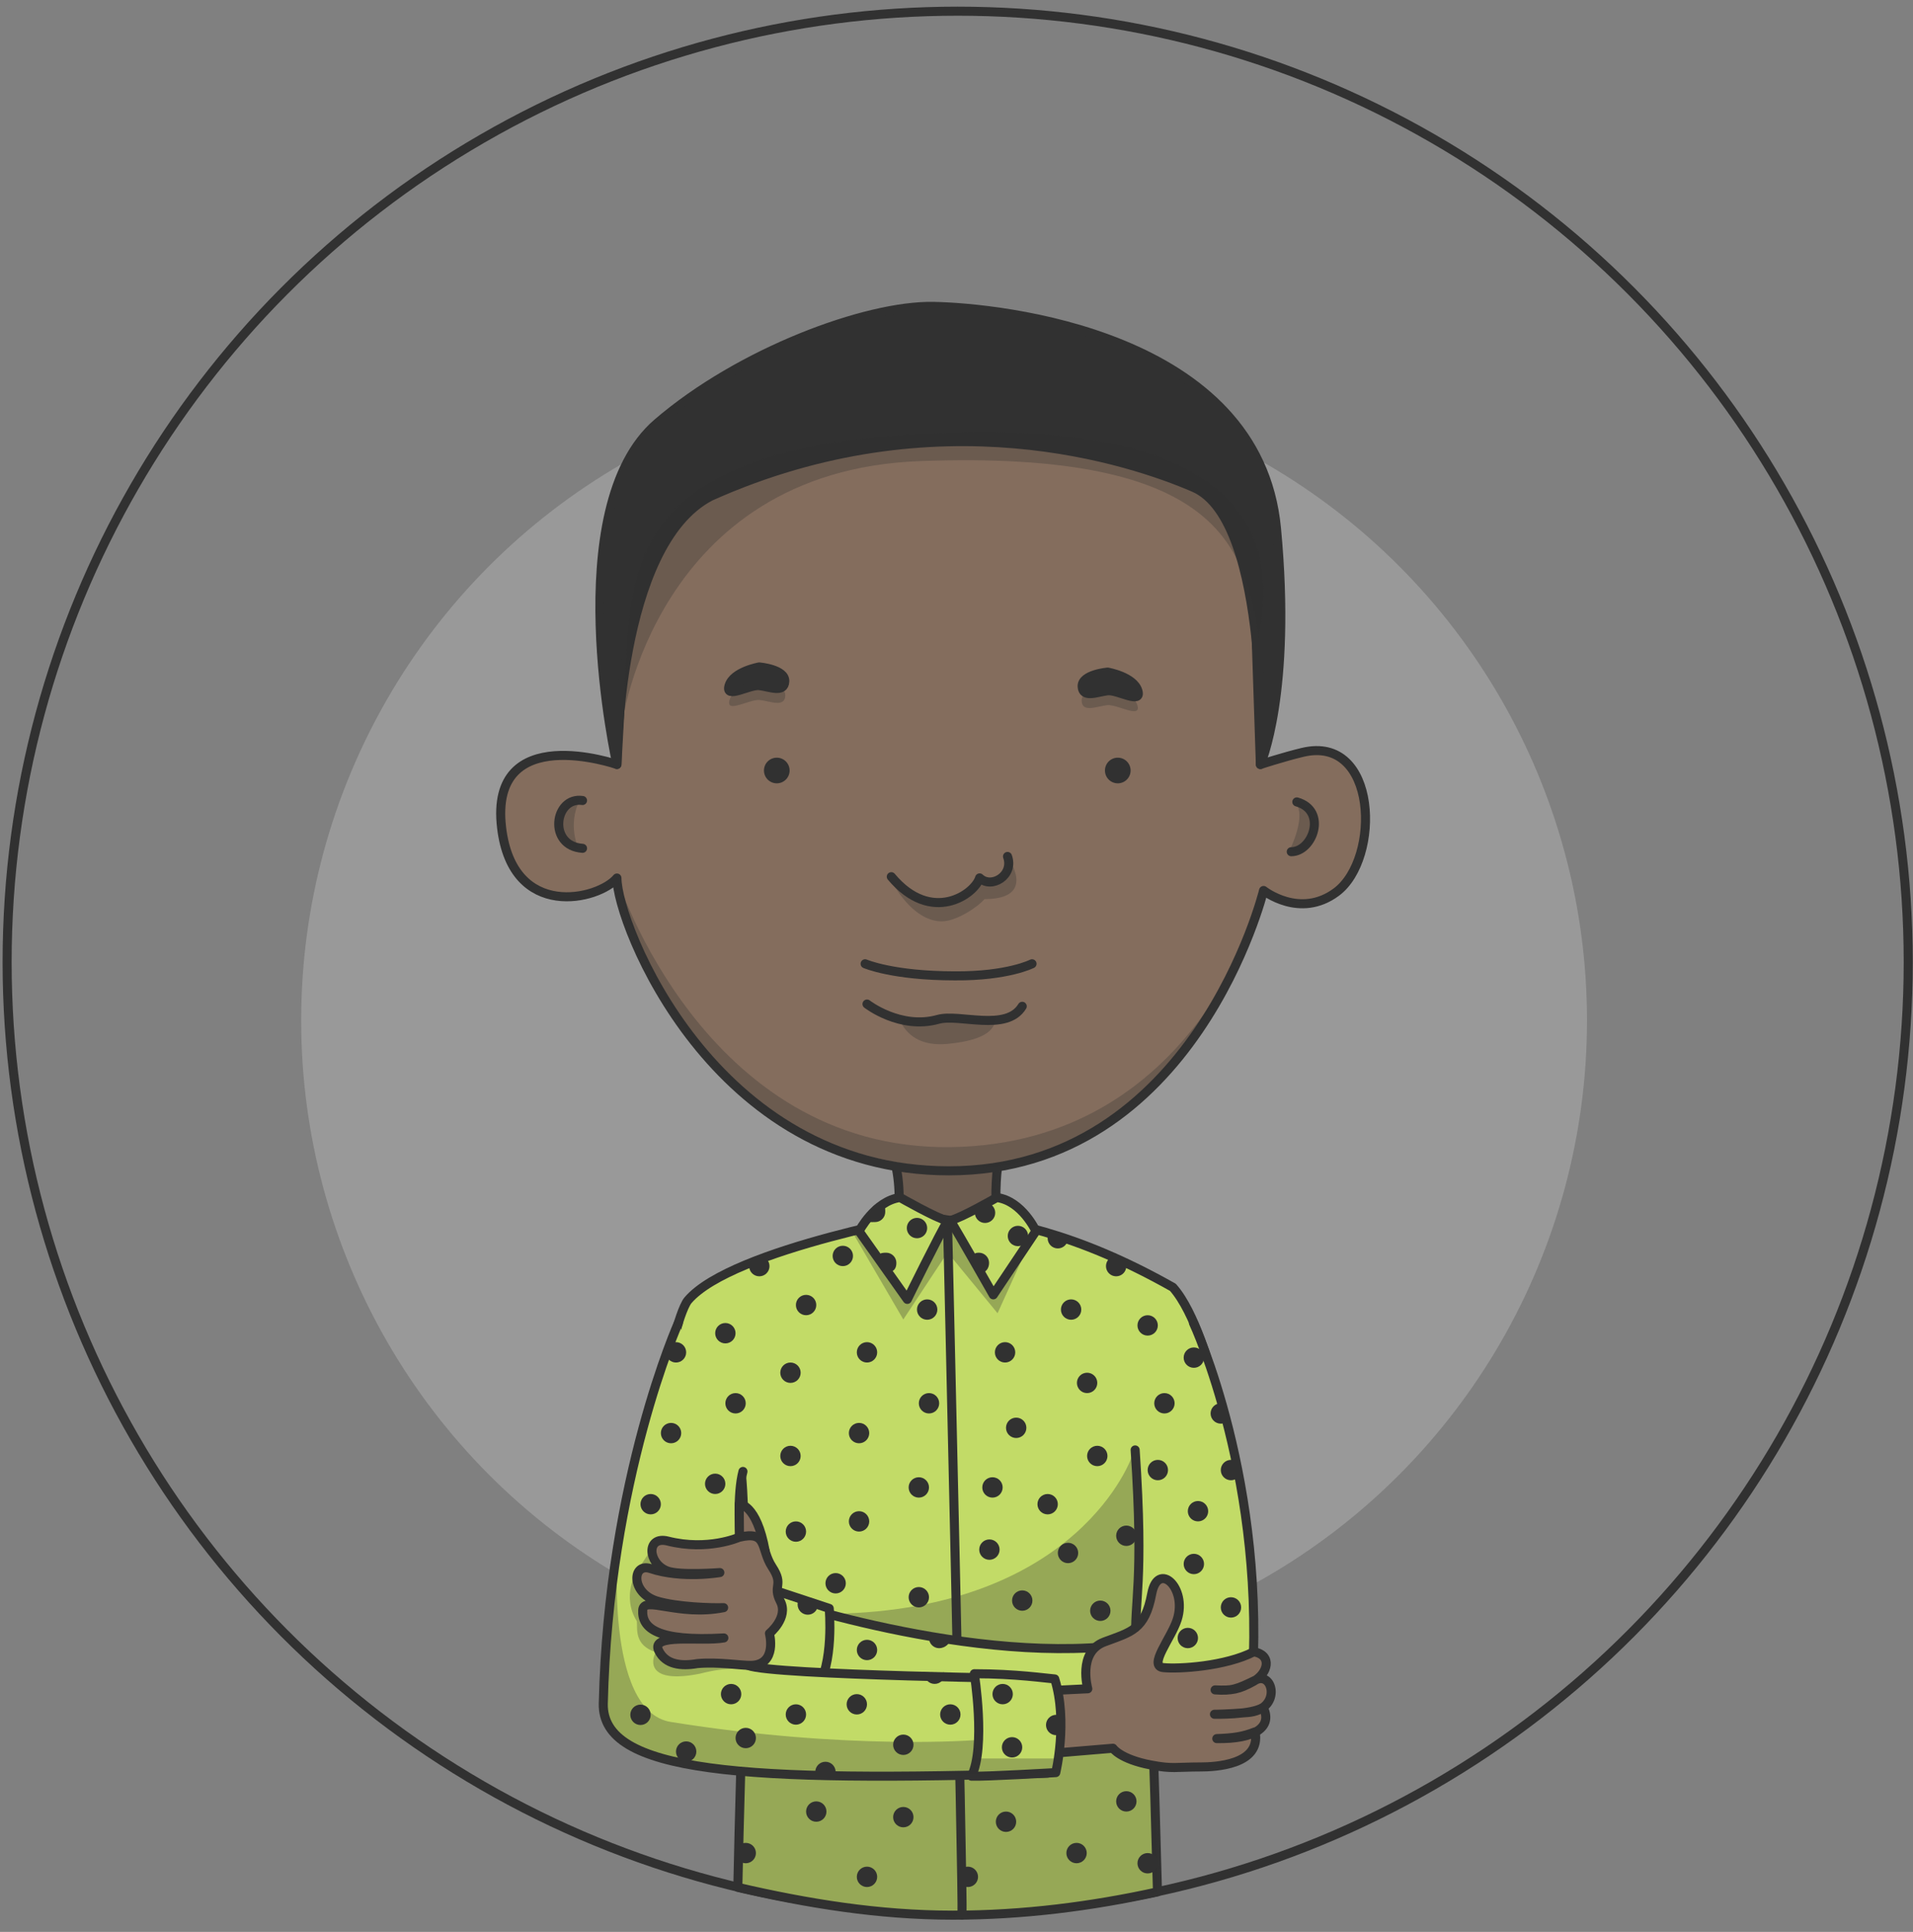 <?xml version="1.0" encoding="utf-8"?>
<!-- Generator: Adobe Illustrator 15.0.0, SVG Export Plug-In . SVG Version: 6.00 Build 0)  -->
<!DOCTYPE svg PUBLIC "-//W3C//DTD SVG 1.1//EN" "http://www.w3.org/Graphics/SVG/1.1/DTD/svg11.dtd">
<svg version="1.1" id="man2" xmlns="http://www.w3.org/2000/svg" xmlns:xlink="http://www.w3.org/1999/xlink" x="0px" y="0px"
	 width="211.313px" height="213.333px" viewBox="0 0 211.313 213.333" enable-background="new 0 0 211.313 213.333"
	 xml:space="preserve">
<rect x="0" y="0" width="211.313" height="213.333" fill="#808080" stroke="none"/>
<circle fill="none" stroke="#313131" stroke-miterlimit="10" cx="105.786" cy="106.235" r="105"/>
<circle opacity="0.2" fill="#FFFFFF" cx="104.285" cy="112.684" r="71.017"/>
<path fill="#C2DB67" stroke="#313131" stroke-linecap="round" stroke-linejoin="round" stroke-miterlimit="10" d="M129.557,142.151
	c-10.625-6-18.536-7.542-25.822-8.229c0,0-22.852,3.927-27.741,9.664c-0.506,0.593-1.248,2.943-1.324,3.573
	c0,0,2.97,13.951,7.221,15.536c0.866,9.164-0.078,29.792-0.39,45.717c7.638,1.77,15.579,3.072,23.754,3.072
	c7.766,0,15.318-0.973,22.603-2.572c-0.332-12.809-0.896-30.458-1.634-47.365c1.375-1.875,7.501-10.188,7.501-10.188
	S132.015,144.901,129.557,142.151z"/>
<path opacity="0.3" fill="#313131" d="M125.057,160.776c0,0-5.71,17.001-33.083,17.429c0.708-0.533,21.594,8.051,33.667,1.549
	C125.599,178.318,125.849,162.776,125.057,160.776z"/>
<path fill="#846D5D" stroke="#313131" stroke-linejoin="round" stroke-miterlimit="10" d="M97.104,125.291
	c0,0,2.788,1.486,2.121,9.653c5.164-1.334,6.102,0.869,10.892-0.274c-0.5-6.333,0.903-9.378,0.903-9.378
	S103.188,127.124,97.104,125.291z"/>
<path opacity="0.3" fill="#313131" d="M99.369,129.29c0,0,0.115,5.528,0.083,5.715s2.335-0.656,5.219-0.188
	c4.289-0.168,4.271,1.221,5.302-0.333c-0.07-1.306,0-5.481,0-5.481S106.89,130.189,99.369,129.29z"/>
<path fill="#846D5D" stroke="#313131" stroke-linejoin="round" stroke-miterlimit="10" d="M69.75,55.458l-1.603,28.958
	c0,0-14.147-4.896-12.741,6.979c1.223,10.328,10.755,7.963,12.741,5.561c0,5,10.576,32.333,36.667,32.333
	c27.16,0,34.761-30.958,34.761-30.958s4.006,3.184,8.05,0.168c4.917-3.667,4.585-17.417-3.75-15.417
	c-2.139,0.513-4.651,1.338-4.651,1.338l-0.974-29.338C138.25,55.083,105.75,33.792,69.75,55.458z"/>
<circle fill="#313131" cx="85.805" cy="85.083" r="1.417"/>
<circle fill="#313131" cx="123.472" cy="85.083" r="1.417"/>
<path fill="none" stroke="#313131" stroke-linecap="round" stroke-linejoin="round" stroke-miterlimit="10" d="M64.347,88.396
	c-3.114-0.453-3.875,5.015,0,5.28"/>
<path fill="none" stroke="#313131" stroke-linecap="round" stroke-linejoin="round" stroke-miterlimit="10" d="M143.249,88.552
	c3.408,0.969,1.76,5.499-0.615,5.499"/>
<path fill="none" stroke="#313131" stroke-width="0.5" stroke-linecap="round" stroke-linejoin="round" stroke-miterlimit="10" d="
	M102.117,140.58"/>
<path opacity="0.3" fill="#313131" d="M142.469,93.865c0,0,2.407,1.249,2.72-2.876c0.155-0.624-0.689-2.573-2.22-2.437
	C144.494,89.816,142.469,93.865,142.469,93.865z"/>
<path opacity="0.3" fill="#313131" d="M63.883,93.672c0,0-2.161,0.224-2.363-2.738c0.146-0.749,1.02-3.1,2.52-2.6
	C62.657,91.08,63.883,93.672,63.883,93.672z"/>
<path fill="none" stroke="#313131" stroke-linecap="round" stroke-linejoin="round" stroke-miterlimit="10" d="M95.563,106.425
	c0,0,3.055,1.335,9.91,1.334c5.846,0.044,8.527-1.334,8.527-1.334"/>
<path fill="none" stroke="#313131" stroke-linecap="round" stroke-linejoin="round" stroke-miterlimit="10" d="M95.77,110.871
	c0,0,3.672,2.863,7.854,1.692c2.332-0.652,7.563,1.42,9.294-1.442"/>
<path fill="none" stroke="#313131" stroke-linecap="round" stroke-linejoin="round" stroke-miterlimit="10" d="M111.292,94.574
	c0.75,2.083-1.766,3.624-3.083,2.369c-0.542,1.798-5.318,5.178-9.755-0.134"/>
<polygon opacity="0.3" fill="#313131" points="94.255,136.234 99.782,145.703 104.671,138.297 110.192,145.016 113.567,137.569 
	106.982,133.922 104.671,135.011 102.117,133.922 "/>
<path opacity="0.3" fill="#313131" d="M98.454,97.214c0,0,2.201,4.526,5.589,4.526c1.574,0,3.917-1.542,4.708-2.458
	c3.958,0,4.229-2.067,2.542-4.708c-0.227,0.335,0.583,2.875-2.379,2.537C106.476,99.151,102.518,101.046,98.454,97.214z"/>
<path opacity="0.3" fill="#313131" d="M99.357,112.467c0,0,0.845,3.242,5.314,2.805s5.374-1.742,5.311-3.117
	c-1.701,0.396-4.685,0.542-5.311,0.479S101.823,112.259,99.357,112.467z"/>
<path opacity="0.3" fill="#313131" d="M68.147,96.957c0,0,9.576,30.047,36.826,29.715s34.368-27.494,34.368-27.494
	s-9.17,31.076-34.368,29.826S70.946,108.366,68.147,96.957z"/>
<path opacity="0.3" fill="#313131" d="M81.654,208.109c0,0,17.363,4.432,24.613,3.369c5.402,0.164,15.832-1.229,21.591-2.566
	c-0.045-1.496-0.328-16.594-0.328-16.594l-45.876-0.396V208.109z"/>
<path fill="none" stroke="#313131" stroke-linecap="round" stroke-linejoin="round" stroke-miterlimit="10" d="M104.671,135.229
	c0,0,1.721,73.658,1.596,76.25"/>
<path fill="#C2DB67" stroke="#313131" stroke-linecap="round" stroke-linejoin="round" stroke-miterlimit="10" d="M125.39,160.109
	c1,14.88-0.138,16.558,0.083,21.333c-17.75,2.875-41.313-5.396-41.313-5.396s-0.438,8-3.402,13.563
	c31.177,4.419,56.858,5.223,57.464-2.375c1.875-23.5-6.389-41.14-6.389-41.14"/>
<path fill="#C2DB67" stroke="#313131" stroke-linecap="round" stroke-linejoin="round" stroke-miterlimit="10" d="M84.526,175.272
	l7.072,2.337c0,0,0.563,6.25-1.438,8.875c-3.375-0.375-8.507-1.256-8.507-1.256S84.454,177.998,84.526,175.272z"/>
<path fill="#C2DB67" stroke="#313131" stroke-linecap="round" stroke-linejoin="round" stroke-miterlimit="10" d="M82.067,162.484
	c-1.292,5,0.797,16.652,0.575,21.428c2.833,1.091,33.081,1.479,33.081,1.479s-0.333,2.981,0,10.406
	c-33.932,1.063-49.263-0.066-49.083-7.687c0.583-24.833,8.292-42.015,8.292-42.015"/>
<path fill="#846D5D" stroke="#313131" stroke-linejoin="round" stroke-miterlimit="10" d="M115.416,186.712l4.745-0.228
	c0,0-1.161-4.053,1.817-5.169c2.979-1.117,4.495-1.331,5.245-5.331c0.681-3.63,3.938-0.712,2.818,2.841
	c-0.651,2.067-3.273,5.157-1.526,5.325c1.748,0.168,6.846-0.138,9.985-1.75c2.098,0.375,1.542,2.387,0,3.25
	c-1.672,0.936-2.458,1.041-4.277,0.958c1.845,0.124,2.394-0.062,4.512-1.106c1.951-0.961,2.845,3.299-0.903,3.606
	c-2.422,0.199-3.681,0.19-3.681,0.19s4.04,0.091,5.377-0.762c1.086,2.142-0.866,3.523-5.119,3.451
	c1.765-0.064,2.882-0.203,4.232-0.746c0.703,3.67-4.513,3.873-5.961,3.875c-2.862,0.004-3.139,0.243-5.543-0.214
	c-3.415-0.649-4.198-1.851-4.198-1.851l-7.305,0.611C115.636,193.665,114.491,188.839,115.416,186.712z"/>
<path opacity="0.3" fill="#313131" d="M71.807,171.3l-1.458,2.19c0,0-1.75,2.745,0,5.536c0.083,0.833-0.333,2.625,2.083,3.417
	c-0.49,0.901-1.013,3.537,4.854,2.38c3.317-0.839,3.969-0.401,7.24-0.745c-4.375-0.672-4.678-0.734-4.678-0.734
	S74.391,171.949,71.807,171.3z"/>
<path fill="#C2DB67" stroke="#313131" stroke-linecap="round" stroke-linejoin="round" stroke-miterlimit="10" d="M107.624,184.823
	c0,0,1.287,8.113-0.315,11.313c1.438,0.063,9.313-0.396,9.313-0.396s1.352-5.63-0.113-10.34
	C115.587,185.329,112.125,184.823,107.624,184.823"/>
<path fill="#846D5D" stroke="#313131" stroke-linejoin="round" stroke-miterlimit="10" d="M81.654,166.101
	c0,0,1.9-0.139,2.872,5.199c-1.129-0.038-2.834-0.284-2.834-0.284L81.654,166.101z"/>
<path fill="#846D5D" stroke="#313131" stroke-linejoin="round" stroke-miterlimit="10" d="M81.628,169.758
	c0,0-3.438,1.531-7.862,0.414c-2.402-0.606-2.24,2.452-0.083,3.292c1.365,0.531,5.833,0.188,5.833,0.188s-4.184,0.721-7.655-0.438
	c-2.052-0.685-2.192,2.694,0.683,3.573c2.227,0.681,6.148,0.79,7.388,0.74c-5.035,1.001-8.848-1.369-8.937,0.283
	c-0.105,1.967,1.56,3.481,8.963,3.06c-2.505,0.45-8.164-0.568-7.194,1.408c0.758,1.545,2.474,1.734,4.25,1.426
	c2.354-0.217,4.828,0.226,5.962,0.197c2.933-0.075,2.018-3.529,2.018-3.529s2.133-1.751,1.212-3.534
	c-0.922-1.783,0.435-1.747-0.909-3.792C83.954,171,84.853,168.98,81.628,169.758z"/>
<path fill="#C2DB67" stroke="#313131" stroke-linecap="round" stroke-linejoin="round" stroke-miterlimit="10" d="M99.425,132.234
	c0,0,3.973,2.271,5.246,2.583c-0.79,1.25-4.448,8.667-4.448,8.667l-5.332-7.526C94.892,135.958,96.627,132.609,99.425,132.234z"/>
<path fill="#C2DB67" stroke="#313131" stroke-linecap="round" stroke-linejoin="round" stroke-miterlimit="10" d="M110.105,132.234
	c0,0-3.859,2.229-5.132,2.542c0.79,1.25,4.75,8.208,4.75,8.208l4.708-7.039C114.432,135.945,112.904,132.609,110.105,132.234z"/>
<path fill="none" stroke="#313131" stroke-width="0.5" stroke-linecap="round" stroke-linejoin="round" stroke-miterlimit="10" d="
	M119.632,185.101"/>
<path fill="none" stroke="#313131" stroke-width="0.5" stroke-linecap="round" stroke-linejoin="round" stroke-miterlimit="10" d="
	M86.192,179.391"/>
<path opacity="0.3" fill="#313131" d="M68.261,170.575c0,0-1.568,18.382,5.826,19.57c19.681,3.162,33.717,2.002,33.717,2.002
	l0.084,2.038h8.779l-0.234,1.468c0,0-28.667,1.205-39.208-0.919c-2.465-0.499-9.349-0.377-10.583-6.625
	C65.947,184.6,66.982,178.231,68.261,170.575z"/>
<path opacity="0.3" fill="#313131" d="M83.93,75.236c0,0-2.865,0.5-3.339,2.063s2.214-0.125,3.339,0s2.75,0.867,2.813-0.473
	S83.93,75.236,83.93,75.236z"/>
<path fill="#313131" stroke="#313131" stroke-linejoin="round" stroke-miterlimit="10" d="M83.875,73.646c0,0-2.865,0.5-3.339,2.063
	s2.214-0.125,3.339,0s2.75,0.867,2.813-0.473S83.875,73.646,83.875,73.646z"/>
<path opacity="0.3" fill="#313131" d="M122.294,75.806c0,0,2.865,0.5,3.339,2.063s-2.214-0.125-3.339,0s-2.75,0.867-2.813-0.473
	S122.294,75.806,122.294,75.806z"/>
<path fill="#313131" stroke="#313131" stroke-linejoin="round" stroke-miterlimit="10" d="M122.35,74.216c0,0,2.865,0.5,3.339,2.063
	s-2.214-0.125-3.339,0s-2.75,0.867-2.813-0.473S122.35,74.216,122.35,74.216z"/>
<path fill="#313131" stroke="#313131" stroke-linejoin="round" stroke-miterlimit="10" d="M68.147,84.417
	c0,0-6.429-28.333,4.478-37.708c9.137-7.854,23.067-13,30.448-12.875s35.892,3.009,37.927,24.5
	c1.73,18.268-1.776,26.088-1.776,26.088s1.151-26.921-7.349-30.588c-6.751-2.913-28.316-10.279-53.405,0.982
	C68.147,60.208,68.147,84.417,68.147,84.417z"/>
<circle fill="#313131" cx="89.042" cy="144.109" r="1.125"/>
<circle fill="#313131" cx="95.77" cy="149.333" r="1.125"/>
<circle fill="#313131" cx="102.417" cy="144.609" r="1.125"/>
<circle fill="#313131" cx="80.125" cy="147.22" r="1.125"/>
<circle fill="#313131" cx="87.317" cy="151.583" r="1.125"/>
<circle fill="#313131" cx="94.892" cy="158.25" r="1.125"/>
<circle fill="#313131" cx="111.021" cy="149.333" r="1.125"/>
<circle fill="#313131" cx="120.083" cy="152.708" r="1.125"/>
<circle fill="#313131" cx="126.771" cy="146.359" r="1.125"/>
<circle fill="#313131" cx="118.316" cy="144.609" r="1.125"/>
<circle fill="#313131" cx="123.292" cy="139.813" r="1.125"/>
<path fill="#313131" d="M117.974,136.734c0,0.621-0.504,1.125-1.125,1.125s-1.125-0.504-1.125-1.125s0.187-0.526,0.808-0.526
	S117.974,136.203,117.974,136.734z"/>
<circle fill="#313131" cx="93.099" cy="138.688" r="1.125"/>
<circle fill="#313131" cx="87.317" cy="160.776" r="1.125"/>
<circle fill="#313131" cx="94.892" cy="168" r="1.125"/>
<circle fill="#313131" cx="102.619" cy="154.958" r="1.125"/>
<circle fill="#313131" cx="112.25" cy="157.667" r="1.125"/>
<circle fill="#313131" cx="115.724" cy="166.101" r="1.125"/>
<circle fill="#313131" cx="101.494" cy="164.25" r="1.125"/>
<circle fill="#313131" cx="109.63" cy="164.25" r="1.125"/>
<circle fill="#313131" cx="121.208" cy="160.776" r="1.125"/>
<circle fill="#313131" cx="128.625" cy="154.958" r="1.125"/>
<path fill="#313131" d="M135.458,156.083c0,0.621,0.013,1.125-0.608,1.125s-1.125-0.504-1.125-1.125s0.504-1.125,1.125-1.125
	S135.458,155.462,135.458,156.083z"/>
<circle fill="#313131" cx="131.875" cy="149.917" r="1.125"/>
<circle fill="#313131" cx="132.333" cy="166.875" r="1.125"/>
<circle fill="#313131" cx="127.896" cy="162.333" r="1.125"/>
<circle fill="#313131" cx="135.975" cy="162.333" r="1.125"/>
<circle fill="#313131" cx="135.975" cy="177.5" r="1.125"/>
<circle fill="#313131" cx="131.875" cy="172.703" r="1.125"/>
<circle fill="#313131" cx="131.208" cy="180.878" r="1.125"/>
<circle fill="#313131" cx="121.542" cy="177.869" r="1.125"/>
<circle fill="#313131" cx="124.417" cy="169.587" r="1.125"/>
<circle fill="#313131" cx="117.974" cy="171.488" r="1.125"/>
<circle fill="#313131" cx="112.919" cy="176.744" r="1.125"/>
<circle fill="#313131" cx="109.292" cy="171.116" r="1.125"/>
<circle fill="#313131" cx="101.494" cy="176.375" r="1.125"/>
<path fill="#313131" d="M90.354,177.181c0,0.621-0.504,1.125-1.125,1.125s-1.125-0.504-1.125-1.125s0.316-0.639,0.938-0.639
	S90.354,176.56,90.354,177.181z"/>
<circle fill="#313131" cx="95.77" cy="182.2" r="1.125"/>
<path fill="#313131" d="M104.869,180.878c0.204,0.587-0.504,1.125-1.125,1.125s-1.125-0.504-1.125-1.125s0.343-0.42,0.964-0.42
	S104.756,180.552,104.869,180.878z"/>
<path fill="#313131" d="M104.367,184.823c0,0.621-0.504,1.125-1.125,1.125s-1.125-0.504-1.125-1.125
	c0-0.406,0.504,0.073,1.125,0.073S104.367,184.438,104.367,184.823z"/>
<circle fill="#313131" cx="70.75" cy="189.358" r="1.125"/>
<circle fill="#313131" cx="80.759" cy="187.073" r="1.125"/>
<circle fill="#313131" cx="82.375" cy="191.922" r="1.125"/>
<circle fill="#313131" cx="75.795" cy="193.417" r="1.125"/>
<circle fill="#313131" cx="94.645" cy="188.198" r="1.125"/>
<circle fill="#313131" cx="87.917" cy="189.323" r="1.125"/>
<path fill="#313131" d="M92.306,195.667c0,0.621-0.504,0.682-1.125,0.682s-1.125-0.061-1.125-0.682s0.504-1.125,1.125-1.125
	S92.306,195.046,92.306,195.667z"/>
<circle fill="#313131" cx="99.782" cy="192.667" r="1.125"/>
<circle fill="#313131" cx="104.974" cy="189.323" r="1.125"/>
<circle fill="#313131" cx="110.755" cy="187.073" r="1.125"/>
<path fill="#313131" d="M117.375,190.552c0,0.621-0.087,1.056-0.708,1.056s-1.125-0.504-1.125-1.125s0.504-1.125,1.125-1.125
	S117.375,189.931,117.375,190.552z"/>
<circle fill="#313131" cx="111.794" cy="192.948" r="1.125"/>
<circle fill="#313131" cx="124.417" cy="198.917" r="1.125"/>
<circle fill="#313131" cx="126.771" cy="205.75" r="1.125"/>
<circle fill="#313131" cx="118.917" cy="204.625" r="1.125"/>
<circle fill="#313131" cx="106.911" cy="207.25" r="1.125"/>
<circle fill="#313131" cx="111.125" cy="201.167" r="1.125"/>
<circle fill="#313131" cx="99.782" cy="200.658" r="1.125"/>
<circle fill="#313131" cx="95.77" cy="207.25" r="1.125"/>
<circle fill="#313131" cx="90.167" cy="200.042" r="1.125"/>
<circle fill="#313131" cx="82.375" cy="204.625" r="1.125"/>
<circle fill="#313131" cx="92.306" cy="174.833" r="1.125"/>
<circle fill="#313131" cx="87.917" cy="169.125" r="1.125"/>
<circle fill="#313131" cx="79" cy="163.851" r="1.125"/>
<circle fill="#313131" cx="81.25" cy="154.958" r="1.125"/>
<circle fill="#313131" cx="74.125" cy="158.25" r="1.125"/>
<circle fill="#313131" cx="71.875" cy="166.101" r="1.125"/>
<circle fill="#313131" cx="74.67" cy="149.333" r="1.125"/>
<circle fill="#313131" cx="83.875" cy="139.813" r="1.125"/>
<path fill="#313131" d="M99.015,139.455c0,0.621-0.289,1.004-0.91,1.004s-1.146-0.774-1.146-1.396s0.31-0.733,0.931-0.733
	S99.015,138.833,99.015,139.455z"/>
<circle fill="#313131" cx="108.81" cy="133.922" r="1.125"/>
<circle fill="#313131" cx="101.292" cy="135.609" r="1.125"/>
<circle fill="#313131" cx="112.442" cy="136.484" r="1.125"/>
<path fill="#313131" d="M109.255,139.455c0,0.621-0.378,1.116-1,1.116s-0.802-0.71-0.802-1.331s0.056-0.91,0.677-0.91
	S109.255,138.833,109.255,139.455z"/>
<path fill="#313131" d="M97.786,133.823c0,0.621-0.504,1.125-1.125,1.125s-0.708,0.085-0.708-0.536s0.525-1.521,1.146-1.521
	S97.786,133.202,97.786,133.823z"/>
<path opacity="0.3" fill="#313131" d="M68.708,79.917c0,0,3.667-27.917,32.917-29c33.248-1.231,35.922,9.593,37.422,19.677
	c0.833-5.583,4.89-24.093-34.266-22.843S70.125,64.917,68.708,79.917z"/>
</svg>
